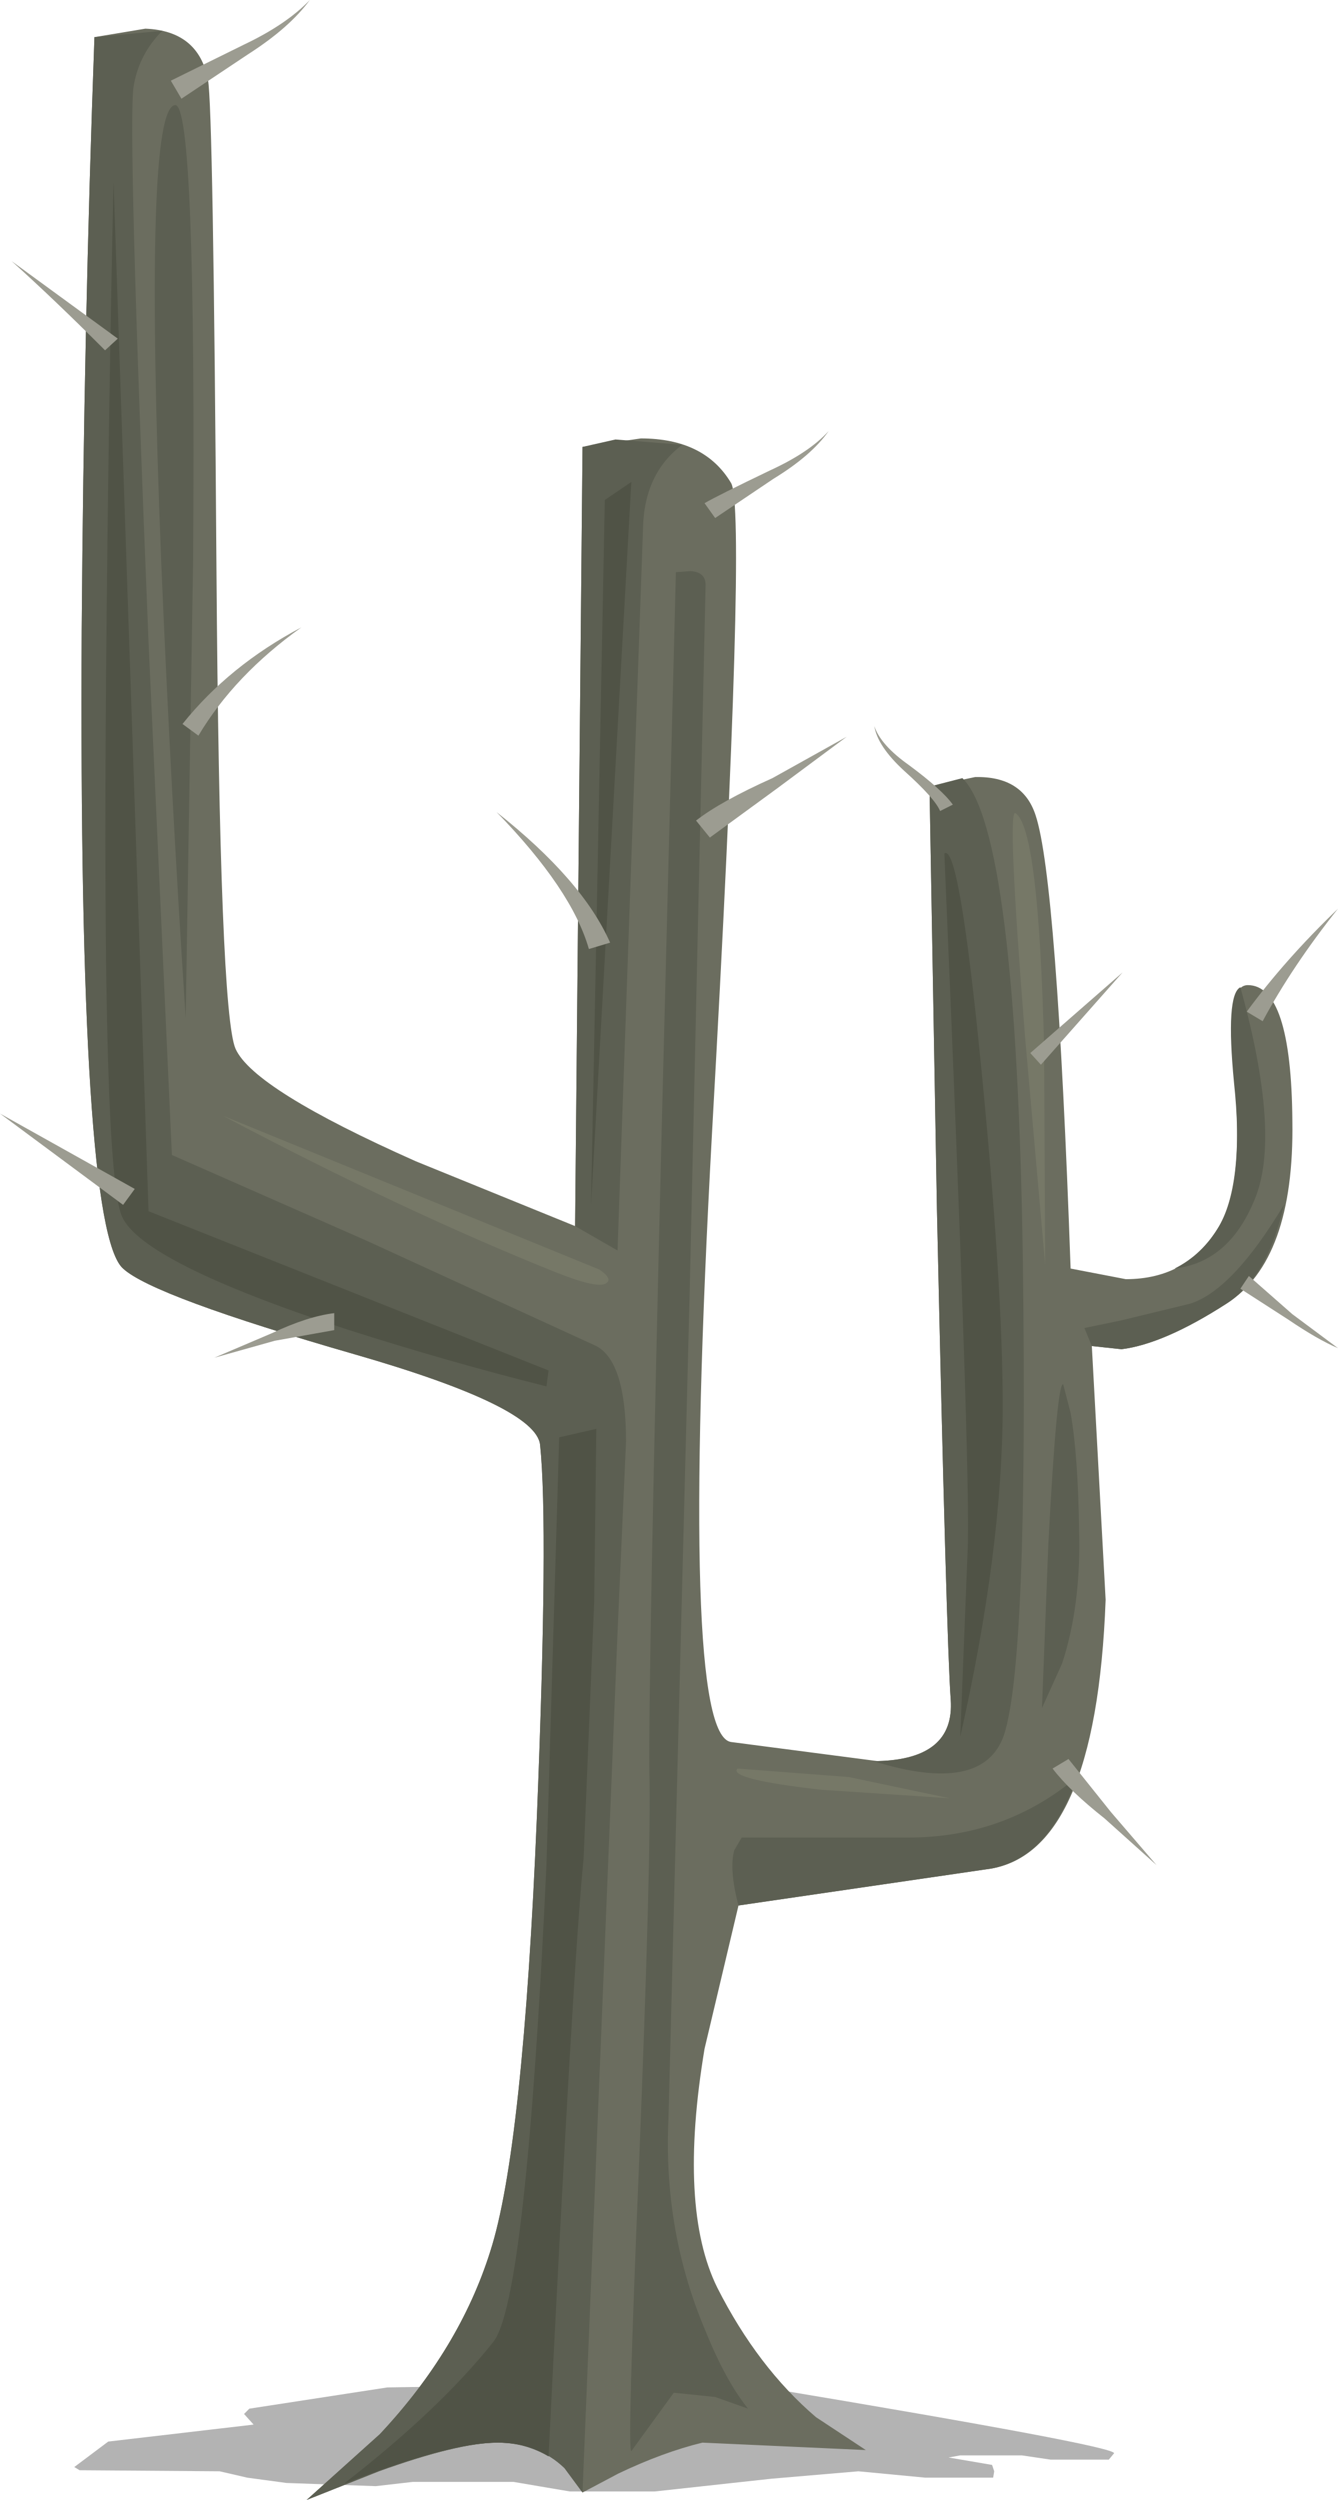<?xml version="1.0" encoding="UTF-8" standalone="no"?>
<svg xmlns:xlink="http://www.w3.org/1999/xlink" height="117.75px" width="63.05px" xmlns="http://www.w3.org/2000/svg">
  <g transform="matrix(1.0, 0.0, 0.0, 1.0, 0.0, 0.0)">
    <use height="117.75" transform="matrix(1.0, 0.0, 0.0, 1.0, 0.0, 0.0)" width="63.05" xlink:href="#shape0"/>
  </g>
  <defs>
    <g id="shape0" transform="matrix(1.0, 0.0, 0.0, 1.0, 0.0, 0.0)">
      <path d="M48.15 115.65 L45.25 115.65 44.7 115.75 46.75 116.1 46.85 116.4 46.8 116.7 43.6 116.7 40.45 116.4 36.35 116.75 30.85 117.35 26.85 117.35 24.2 116.9 19.45 116.9 17.7 117.1 13.5 116.95 11.65 116.7 10.35 116.4 3.75 116.35 3.5 116.2 5.1 115.0 11.95 114.2 11.5 113.7 11.75 113.45 18.25 112.45 21.4 112.4 22.7 112.1 23.0 112.3 36.0 112.45 Q52.5 115.2 52.5 115.55 L52.25 115.85 49.5 115.85 48.15 115.65" fill="#000000" fill-opacity="0.298" fill-rule="evenodd" stroke="none"/>
      <path d="M48.8 38.4 Q49.8 41.4 50.45 59.75 L53.05 60.25 Q56.0 60.25 57.45 57.75 58.65 55.65 58.15 50.6 57.7 46.4 58.8 46.4 60.85 46.4 60.9 52.8 61.0 59.35 57.8 61.4 54.85 63.3 52.85 63.55 L51.45 63.4 52.1 75.35 Q51.65 87.45 46.45 88.05 L34.8 89.75 33.2 96.5 Q31.95 104.0 33.8 107.75 35.7 111.5 38.45 113.85 L40.8 115.4 33.1 115.05 Q31.25 115.5 29.15 116.5 L27.45 117.4 26.6 116.25 Q25.35 115.05 23.45 115.05 21.6 115.05 17.85 116.4 L14.45 117.75 17.9 114.65 Q21.65 110.65 23.1 106.05 24.65 101.25 25.3 85.55 25.85 71.9 25.45 68.05 25.25 66.25 16.75 63.8 7.2 61.05 5.8 59.75 3.7 57.9 3.85 29.65 3.95 15.5 4.45 1.75 L6.85 1.35 Q9.35 1.45 9.8 3.75 10.05 5.1 10.2 26.8 10.35 47.7 11.1 49.4 11.95 51.3 19.6 54.7 L27.1 57.75 27.45 21.05 30.2 20.65 Q33.2 20.65 34.45 22.75 35.2 24.0 33.55 53.4 32.0 81.7 34.45 82.05 L41.35 82.95 Q45.0 82.85 44.8 80.05 44.6 77.35 44.15 56.95 L43.8 37.05 45.95 36.6 Q48.2 36.55 48.8 38.4" fill="#6b6d5f" fill-rule="evenodd" stroke="none"/>
      <path d="M3.85 29.65 Q3.95 15.5 4.45 1.75 L7.65 1.45 Q6.55 2.55 6.3 4.05 6.0 5.75 7.0 30.25 L8.1 54.4 17.3 58.45 28.1 63.4 Q29.5 64.15 29.5 67.9 L29.1 76.9 27.45 117.4 26.6 116.25 Q25.35 115.05 23.45 115.05 21.6 115.05 17.85 116.4 L14.45 117.75 17.9 114.65 Q21.65 110.65 23.1 106.05 24.65 101.25 25.3 85.55 25.85 71.9 25.45 68.05 25.25 66.25 16.75 63.8 7.2 61.05 5.8 59.75 3.7 57.9 3.85 29.65" fill="#5c5f52" fill-rule="evenodd" stroke="none"/>
      <path d="M27.45 21.05 L29.0 20.7 32.15 20.95 Q30.35 22.3 30.3 24.9 L29.1 58.9 27.1 57.75 27.45 21.05" fill="#5c5f52" fill-rule="evenodd" stroke="none"/>
      <path d="M43.8 37.05 L45.35 36.65 Q47.9 39.15 48.2 59.4 48.45 78.35 47.3 81.75 46.3 84.55 41.15 82.95 45.0 82.95 44.8 80.05 44.6 77.35 44.15 56.95 L43.8 37.05" fill="#5c5f52" fill-rule="evenodd" stroke="none"/>
      <path d="M34.8 89.75 Q34.35 88.05 34.6 87.15 L34.95 86.55 42.8 86.55 Q47.35 86.55 50.75 83.7 49.35 87.7 46.45 88.05 L34.8 89.75" fill="#5c5f52" fill-rule="evenodd" stroke="none"/>
      <path d="M59.1 56.55 Q57.9 59.45 55.35 59.75 56.65 59.1 57.45 57.75 58.65 55.7 58.15 51.0 57.75 46.85 58.45 46.5 60.4 53.55 59.1 56.55" fill="#5c5f52" fill-rule="evenodd" stroke="none"/>
      <path d="M56.1 61.4 Q58.1 60.75 60.5 56.75 59.75 60.15 57.8 61.4 54.85 63.3 52.85 63.55 L51.45 63.4 51.1 62.55 52.8 62.2 56.1 61.4" fill="#5c5f52" fill-rule="evenodd" stroke="none"/>
      <path d="M5.0 31.65 Q5.1 19.9 5.35 8.55 L7.0 57.05 25.85 64.55 25.75 65.3 Q21.15 64.15 16.3 62.6 6.7 59.45 5.75 57.3 4.8 55.2 5.0 31.65" fill="#505346" fill-rule="evenodd" stroke="none"/>
      <path d="M28.5 23.55 L29.75 22.7 27.85 56.8 28.5 23.55" fill="#505346" fill-rule="evenodd" stroke="none"/>
      <path d="M46.25 50.4 Q47.25 60.6 47.25 66.2 47.25 72.95 45.25 81.8 L45.6 72.95 Q45.75 69.3 44.5 40.2 45.2 39.7 46.25 50.4" fill="#505346" fill-rule="evenodd" stroke="none"/>
      <path d="M28.1 67.3 L28.0 75.45 27.5 87.55 Q27.0 92.5 25.85 115.7 24.75 115.05 23.45 115.05 21.15 115.05 16.3 116.95 L16.25 116.95 Q20.75 113.45 23.25 110.3 24.8 108.35 25.75 87.85 L26.35 67.7 28.1 67.3" fill="#505346" fill-rule="evenodd" stroke="none"/>
      <path d="M33.25 27.55 L32.5 60.85 31.5 99.8 Q31.25 105.1 33.25 109.8 34.2 112.15 35.25 113.45 L33.7 112.9 31.75 112.7 29.75 115.45 Q29.55 115.45 30.1 102.25 30.7 87.3 30.6 83.45 30.55 78.75 31.2 52.4 L31.85 26.95 32.55 26.9 Q33.25 26.95 33.25 27.55" fill="#5c5f52" fill-rule="evenodd" stroke="none"/>
      <path d="M8.25 4.95 Q9.25 4.85 9.1 26.4 L8.75 47.95 Q8.05 37.25 7.6 26.55 6.75 5.1 8.25 4.95" fill="#5c5f52" fill-rule="evenodd" stroke="none"/>
      <path d="M50.1 65.2 L50.45 66.55 Q50.8 68.55 50.85 72.05 50.95 75.6 50.05 78.35 L49.1 80.45 49.4 72.75 Q49.8 65.1 50.1 65.2" fill="#5c5f52" fill-rule="evenodd" stroke="none"/>
      <path d="M10.5 52.55 L28.25 59.8 Q28.9 60.25 28.55 60.45 28.15 60.7 26.25 59.95 19.0 57.05 10.5 52.55" fill="#767867" fill-rule="evenodd" stroke="none"/>
      <path d="M48.3 48.8 Q47.45 38.05 47.85 38.3 48.95 39.0 49.2 49.35 L49.25 59.55 48.3 48.8" fill="#767867" fill-rule="evenodd" stroke="none"/>
      <path d="M38.7 84.3 Q34.3 83.8 34.75 83.3 L40.0 83.7 44.75 84.7 38.7 84.3" fill="#767867" fill-rule="evenodd" stroke="none"/>
      <path d="M8.05 3.8 L11.5 2.1 Q13.5 1.15 14.6 0.0 13.65 1.3 11.7 2.55 L8.55 4.65 8.05 3.8" fill="#9c9c91" fill-rule="evenodd" stroke="none"/>
      <path d="M4.95 16.5 Q2.55 14.1 0.55 12.3 L5.55 15.95 4.95 16.5" fill="#9c9c91" fill-rule="evenodd" stroke="none"/>
      <path d="M33.2 23.7 Q33.8 23.35 36.3 22.15 38.15 21.3 39.05 20.3 38.25 21.45 36.45 22.55 L33.7 24.4 33.2 23.7" fill="#9c9c91" fill-rule="evenodd" stroke="none"/>
      <path d="M44.3 38.2 Q44.05 37.6 42.6 36.3 41.35 35.15 41.2 34.2 41.5 35.1 42.85 36.05 44.4 37.2 44.9 37.9 L44.3 38.2" fill="#9c9c91" fill-rule="evenodd" stroke="none"/>
      <path d="M58.75 47.65 Q60.55 45.2 63.05 42.8 60.9 45.5 59.5 48.1 L58.75 47.65" fill="#9c9c91" fill-rule="evenodd" stroke="none"/>
      <path d="M58.85 60.1 L60.9 61.9 63.05 63.5 Q62.1 63.1 60.7 62.15 L58.45 60.7 58.85 60.1" fill="#9c9c91" fill-rule="evenodd" stroke="none"/>
      <path d="M48.55 49.6 L52.9 45.8 49.05 50.15 48.55 49.6" fill="#9c9c91" fill-rule="evenodd" stroke="none"/>
      <path d="M50.35 82.85 L52.35 85.35 54.5 87.85 52.05 85.65 Q50.4 84.35 49.6 83.3 L50.35 82.85" fill="#9c9c91" fill-rule="evenodd" stroke="none"/>
      <path d="M27.75 44.7 Q26.95 41.9 23.4 38.25 27.45 41.45 28.75 44.4 L27.75 44.7" fill="#9c9c91" fill-rule="evenodd" stroke="none"/>
      <path d="M32.8 38.65 Q33.95 37.75 36.4 36.65 L39.9 34.7 36.6 37.15 33.45 39.45 32.8 38.65" fill="#9c9c91" fill-rule="evenodd" stroke="none"/>
      <path d="M8.6 34.1 Q10.8 31.35 14.2 29.55 11.05 31.8 9.35 34.65 L8.6 34.1" fill="#9c9c91" fill-rule="evenodd" stroke="none"/>
      <path d="M5.8 56.75 L0.0 52.45 6.35 56.0 5.8 56.75" fill="#9c9c91" fill-rule="evenodd" stroke="none"/>
      <path d="M15.75 62.65 L12.95 63.15 10.1 63.95 12.8 62.8 Q14.5 62.0 15.75 61.85 L15.75 62.65" fill="#9c9c91" fill-rule="evenodd" stroke="none"/>
    </g>
  </defs>
</svg>
